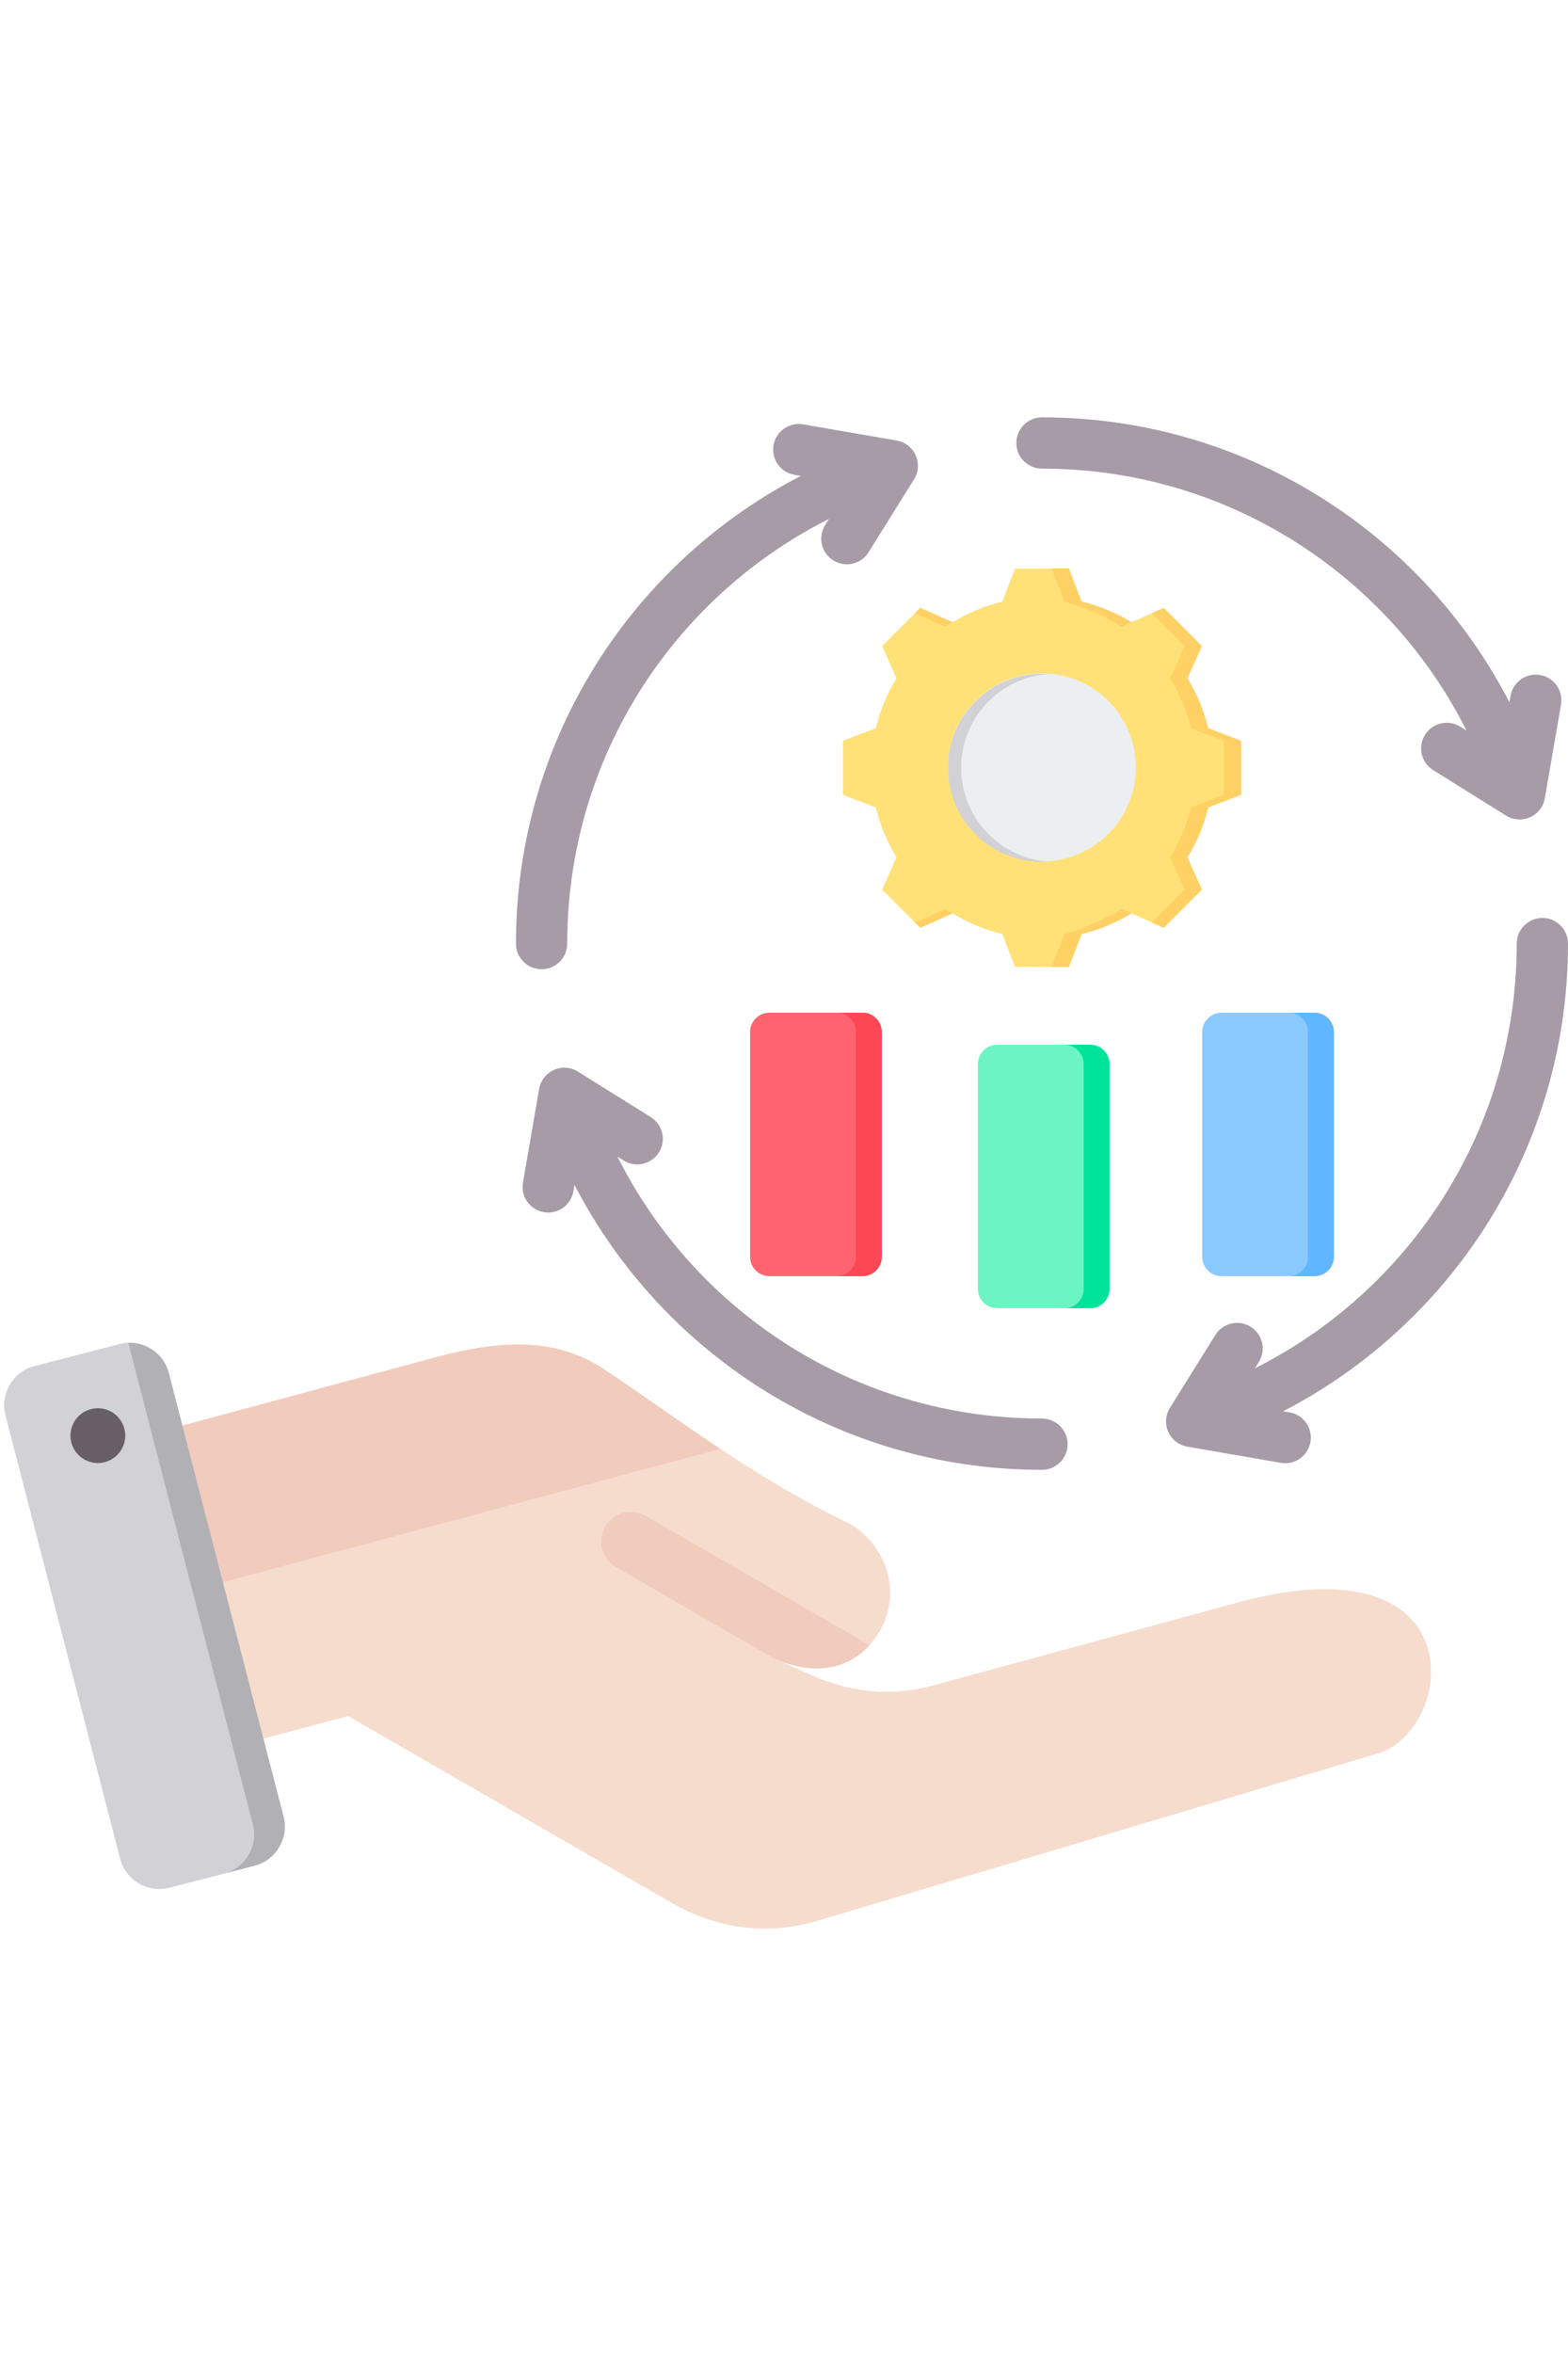 <svg xmlns="http://www.w3.org/2000/svg" xmlns:xlink="http://www.w3.org/1999/xlink" width="800" zoomAndPan="magnify" viewBox="0 0 600 900" height="1200" preserveAspectRatio="xMidYMid meet" version="1.0"><defs><clipPath id="ce983663a9"><path d="M 197 159.375 L 600 159.375 L 600 563 L 197 563 Z M 197 159.375 " clip-rule="nonzero"/></clipPath></defs><rect x="-60" width="720" fill="#ffffff" y="-90" height="1080" fill-opacity="1"/><rect x="-60" width="720" fill="#ffffff" y="-90" height="1080" fill-opacity="1"/><rect x="-60" width="720" fill="#ffffff" y="-90" height="1080" fill-opacity="1"/><path fill="#f6dccd" d="M 44.254 552.164 L 165.727 519.418 C 188.523 513.273 210.762 510.543 230.566 523.391 C 252.648 537.715 287.629 565.137 325.953 583.188 C 339.602 592.039 344.91 609.504 336.777 623.594 C 328.641 637.684 313.719 642.074 296.371 634.422 L 309.848 640.449 C 325.289 647.352 340.695 649.113 357.016 644.676 L 473.887 612.879 C 564.734 588.168 557.41 661.672 526.973 670.758 L 313.242 734.566 C 293.586 740.434 274.473 737.91 256.707 727.652 L 133.191 656.34 L 76.285 671.586 C 65.344 674.516 54.027 667.984 51.098 657.043 L 29.742 577.344 C 26.812 566.41 33.328 555.109 44.254 552.164 Z M 44.254 552.164 " fill-opacity="1" fill-rule="evenodd"/><path fill="#f1cbbc" d="M 332.691 629.246 C 324.129 638.723 311.125 640.93 296.371 634.422 C 276.117 622.816 255.93 611.074 235.715 599.402 C 230.297 596.277 228.441 589.352 231.57 583.938 C 234.695 578.523 241.621 576.668 247.035 579.793 Z M 332.691 629.246 " fill-opacity="1" fill-rule="evenodd"/><path fill="#f1cbbc" d="M 44.254 552.164 L 165.727 519.418 C 188.523 513.273 210.762 510.543 230.566 523.391 C 242.379 531.055 257.887 542.465 275.621 554.188 L 40.422 617.207 L 29.738 577.344 C 26.812 566.41 33.328 555.109 44.254 552.164 Z M 44.254 552.164 " fill-opacity="1" fill-rule="evenodd"/><path fill="#d1d1d6" d="M 64.582 525.133 L 108.492 694.824 C 110.617 703.027 105.641 711.477 97.434 713.602 L 64.77 722.055 C 56.562 724.176 48.113 719.203 45.988 710.996 L 2.082 541.305 C -0.043 533.102 4.934 524.652 13.141 522.527 L 45.805 514.074 C 54.012 511.949 62.461 516.926 64.582 525.133 Z M 64.582 525.133 " fill-opacity="1" fill-rule="evenodd"/><path fill="#b1b1b5" d="M 81.316 638.121 L 89.09 668.156 L 96.773 697.855 C 98.895 706.043 93.941 714.473 85.766 716.621 L 97.438 713.598 C 105.641 711.477 110.617 703.023 108.496 694.82 L 100.781 665.02 L 85.297 605.184 L 69.797 545.277 L 64.582 525.133 C 62.742 518.027 56.156 513.34 49.094 513.598 L 58.117 548.477 L 73.602 608.312 L 81.316 638.113 Z M 81.316 638.121 " fill-opacity="1" fill-rule="evenodd"/><path fill="#685e68" d="M 38.664 538.703 C 32.914 538.031 27.707 542.145 27.031 547.898 C 26.359 553.648 30.473 558.855 36.227 559.531 C 41.977 560.203 47.184 556.09 47.859 550.336 C 48.531 544.586 44.418 539.379 38.664 538.703 Z M 38.664 538.703 " fill-opacity="1" fill-rule="evenodd"/><g clip-path="url(#ce983663a9)"><path fill="#a79ba7" d="M 398.719 179.25 C 393.301 179.25 388.906 174.855 388.906 169.441 C 388.906 164.023 393.301 159.629 398.719 159.629 C 441.672 159.629 481.508 173.109 514.223 196.074 C 540.758 214.699 562.594 239.598 577.594 268.633 L 578.016 266.195 C 578.926 260.863 583.988 257.277 589.32 258.188 C 594.652 259.098 598.238 264.156 597.328 269.492 L 591.137 305.301 C 590.227 310.633 585.168 314.219 579.832 313.309 C 578.43 313.07 577.145 312.543 576.035 311.801 L 548.414 294.562 C 543.82 291.703 542.414 285.664 545.273 281.074 C 548.129 276.48 554.168 275.074 558.762 277.93 L 561.172 279.438 C 547.613 252.473 527.523 229.336 502.957 212.094 C 473.477 191.398 437.527 179.25 398.719 179.25 Z M 303.996 181.617 C 298.664 180.707 295.078 175.648 295.988 170.312 C 296.898 164.98 301.961 161.395 307.293 162.305 L 343.102 168.496 C 348.434 169.406 352.02 174.469 351.109 179.801 C 350.871 181.207 350.344 182.488 349.598 183.598 L 332.359 211.223 C 329.504 215.812 323.465 217.219 318.871 214.363 C 314.281 211.508 312.871 205.469 315.73 200.875 L 317.234 198.465 C 290.293 212.012 267.172 232.082 249.941 256.613 C 229.219 286.109 217.051 322.078 217.051 360.918 C 217.051 366.336 212.66 370.727 207.242 370.727 C 201.824 370.727 197.434 366.336 197.434 360.918 C 197.434 317.934 210.93 278.074 233.922 245.348 C 252.543 218.84 277.426 197.027 306.434 182.039 Z M 493.438 540.215 C 498.77 541.125 502.355 546.184 501.445 551.52 C 500.535 556.852 495.477 560.438 490.141 559.527 L 454.332 553.336 C 449 552.426 445.414 547.363 446.324 542.031 C 446.562 540.625 447.09 539.344 447.836 538.234 L 465.07 510.613 C 467.93 506.02 473.969 504.613 478.559 507.469 C 483.152 510.328 484.559 516.367 481.703 520.957 L 480.199 523.367 C 507.48 509.656 530.836 489.266 548.121 464.344 C 568.461 435.016 580.383 399.375 580.383 360.918 C 580.383 355.5 584.773 351.105 590.191 351.105 C 595.609 351.105 600 355.5 600 360.918 C 600 403.449 586.781 442.922 564.219 475.457 C 545.508 502.434 520.363 524.621 491.004 539.797 Z M 219.418 455.637 C 218.508 460.969 213.449 464.555 208.113 463.645 C 202.781 462.734 199.195 457.676 200.105 452.34 L 206.297 416.531 C 207.207 411.199 212.27 407.613 217.602 408.523 C 219.008 408.762 220.289 409.289 221.398 410.031 L 249.02 427.27 C 253.613 430.129 255.02 436.168 252.164 440.758 C 249.305 445.352 243.266 446.758 238.676 443.902 L 236.27 442.398 C 249.715 469.16 269.57 492.141 293.82 509.312 C 323.406 530.266 359.594 542.578 398.715 542.578 C 404.133 542.578 408.527 546.973 408.527 552.391 C 408.527 557.809 404.133 562.199 398.715 562.199 C 355.496 562.199 315.414 548.523 282.555 525.254 C 256.305 506.668 234.707 481.957 219.836 453.207 Z M 219.418 455.637 " fill-opacity="1" fill-rule="evenodd"/></g><path fill="#ffe177" d="M 335.156 308.852 C 336.754 315.578 339.422 322.004 343.047 327.891 L 337.555 340.262 L 352.137 354.844 L 364.504 349.348 C 370.391 352.977 376.82 355.641 383.547 357.242 L 388.406 369.863 L 409.027 369.863 L 413.887 357.238 C 420.613 355.637 427.039 352.973 432.926 349.348 L 445.297 354.84 L 459.879 340.262 L 454.387 327.891 C 458.012 322.004 460.68 315.578 462.281 308.848 L 474.902 303.988 L 474.902 283.371 L 462.277 278.512 C 460.676 271.781 458.008 265.359 454.383 259.473 L 459.879 247.102 L 445.297 232.52 L 432.93 238.012 C 427.039 234.387 420.613 231.719 413.883 230.117 L 409.027 217.496 L 388.406 217.496 L 383.547 230.117 C 376.816 231.719 370.391 234.387 364.504 238.012 L 352.133 232.52 L 337.551 247.102 L 343.047 259.473 C 339.422 265.359 336.754 271.785 335.152 278.512 L 322.527 283.371 L 322.527 303.992 Z M 335.156 308.852 " fill-opacity="1" fill-rule="evenodd"/><path fill="#ffd064" d="M 440.742 352.82 L 445.297 354.844 L 459.879 340.262 L 454.387 327.895 C 458.012 322.004 460.68 315.578 462.281 308.852 L 474.902 303.992 L 474.902 283.371 L 462.277 278.512 C 460.676 271.785 458.008 265.359 454.383 259.473 L 459.879 247.102 L 445.297 232.52 L 440.742 234.543 L 453.301 247.102 L 447.805 259.473 C 451.43 265.359 454.098 271.785 455.699 278.512 L 468.324 283.371 L 468.324 303.992 L 455.699 308.852 C 454.102 315.578 451.434 322.004 447.805 327.895 L 453.301 340.262 Z M 402.449 369.867 L 409.027 369.867 L 413.887 357.242 C 420.613 355.641 427.039 352.973 432.926 349.348 L 429.195 347.691 C 423.309 351.316 414.035 355.641 407.309 357.242 Z M 432.93 238.012 C 427.043 234.383 420.613 231.719 413.887 230.117 L 409.027 217.492 L 402.449 217.492 L 407.309 230.117 C 414.035 231.719 423.312 236.039 429.199 239.668 Z M 364.508 238.012 L 352.137 232.516 L 350.113 234.539 L 361.656 239.668 C 362.594 239.09 363.543 238.539 364.508 238.012 Z M 350.113 352.82 L 352.137 354.844 L 364.504 349.348 C 363.539 348.82 362.59 348.27 361.652 347.691 Z M 350.113 352.82 " fill-opacity="1" fill-rule="evenodd"/><path fill="#eceff1" d="M 408.27 258.867 C 409.402 259.184 410.52 259.551 411.617 259.977 C 412.719 260.402 413.793 260.879 414.844 261.406 C 415.898 261.938 416.922 262.516 417.914 263.148 C 418.91 263.777 419.871 264.457 420.801 265.18 C 421.73 265.906 422.621 266.672 423.473 267.484 C 424.324 268.297 425.137 269.152 425.906 270.043 C 426.676 270.934 427.398 271.863 428.074 272.824 C 428.754 273.789 429.383 274.781 429.965 275.809 C 430.543 276.832 431.074 277.883 431.551 278.961 C 432.027 280.035 432.449 281.133 432.82 282.254 C 433.188 283.371 433.504 284.504 433.762 285.656 C 434.02 286.805 434.219 287.965 434.363 289.133 C 434.508 290.301 434.594 291.473 434.621 292.652 C 434.648 293.828 434.621 295.004 434.535 296.18 C 434.449 297.355 434.305 298.523 434.102 299.684 C 433.898 300.844 433.641 301.992 433.328 303.125 C 433.012 304.262 432.645 305.379 432.219 306.477 C 431.797 307.574 431.32 308.652 430.789 309.703 C 430.258 310.754 429.68 311.777 429.051 312.773 C 428.418 313.77 427.742 314.73 427.016 315.66 C 426.293 316.586 425.523 317.477 424.711 318.332 C 423.898 319.184 423.047 319.996 422.152 320.766 C 421.262 321.531 420.336 322.258 419.371 322.934 C 418.406 323.613 417.414 324.242 416.391 324.82 C 415.363 325.402 414.312 325.93 413.238 326.41 C 412.16 326.887 411.062 327.309 409.941 327.68 C 408.824 328.047 407.691 328.359 406.543 328.617 C 405.391 328.875 404.234 329.078 403.062 329.223 C 401.895 329.363 400.723 329.453 399.543 329.48 C 398.367 329.508 397.191 329.48 396.016 329.395 C 394.84 329.305 393.676 329.16 392.516 328.961 C 391.352 328.758 390.207 328.5 389.07 328.188 C 387.934 327.871 386.816 327.504 385.719 327.078 C 384.621 326.652 383.547 326.176 382.492 325.648 C 381.441 325.117 380.418 324.539 379.422 323.906 C 378.43 323.277 377.465 322.598 376.539 321.875 C 375.609 321.148 374.719 320.383 373.867 319.57 C 373.012 318.758 372.203 317.906 371.434 317.012 C 370.664 316.121 369.941 315.191 369.262 314.23 C 368.582 313.266 367.953 312.273 367.375 311.246 C 366.793 310.223 366.266 309.172 365.789 308.094 C 365.312 307.02 364.887 305.922 364.52 304.801 C 364.148 303.684 363.836 302.551 363.578 301.398 C 363.32 300.25 363.121 299.09 362.977 297.922 C 362.832 296.754 362.746 295.582 362.715 294.402 C 362.688 293.227 362.719 292.051 362.805 290.875 C 362.891 289.699 363.035 288.531 363.238 287.371 C 363.438 286.211 363.695 285.062 364.012 283.93 C 364.324 282.793 364.695 281.676 365.117 280.578 C 365.543 279.48 366.02 278.402 366.551 277.352 C 367.078 276.301 367.66 275.277 368.289 274.281 C 368.918 273.285 369.598 272.324 370.32 271.395 C 371.047 270.469 371.816 269.578 372.629 268.723 C 373.441 267.871 374.293 267.059 375.184 266.293 C 376.078 265.523 377.004 264.797 377.969 264.121 C 378.93 263.441 379.926 262.812 380.949 262.234 C 381.973 261.652 383.023 261.125 384.102 260.648 C 385.18 260.168 386.277 259.746 387.395 259.379 C 388.512 259.008 389.648 258.695 390.797 258.438 C 391.945 258.18 393.105 257.977 394.273 257.832 C 395.441 257.691 396.617 257.605 397.793 257.574 C 398.973 257.547 400.148 257.574 401.32 257.664 C 402.496 257.75 403.664 257.895 404.824 258.094 C 405.984 258.297 407.133 258.555 408.27 258.867 Z M 408.27 258.867 " fill-opacity="1" fill-rule="nonzero"/><path fill="#d1d1d6" d="M 362.754 293.68 C 362.754 273.816 378.852 257.715 398.719 257.715 C 399.566 257.715 400.402 257.75 401.234 257.805 C 382.547 259.098 367.793 274.664 367.793 293.68 C 367.793 312.695 382.547 328.262 401.234 329.555 C 400.402 329.609 399.566 329.645 398.719 329.645 C 378.852 329.645 362.754 313.543 362.754 293.68 Z M 362.754 293.68 " fill-opacity="1" fill-rule="evenodd"/><path fill="#fe646f" d="M 294.391 387.355 L 330.047 387.355 C 334.094 387.355 337.402 390.664 337.402 394.711 L 337.402 480.75 C 337.402 484.797 334.094 488.105 330.047 488.105 L 294.391 488.105 C 290.344 488.105 287.031 484.797 287.031 480.75 L 287.031 394.711 C 287.031 390.664 290.344 387.355 294.391 387.355 Z M 294.391 387.355 " fill-opacity="1" fill-rule="evenodd"/><path fill="#fd4755" d="M 320.148 387.355 L 330.047 387.355 C 334.094 387.355 337.402 390.664 337.402 394.711 L 337.402 480.75 C 337.402 484.797 334.094 488.105 330.047 488.105 L 320.148 488.105 C 324.195 488.105 327.504 484.797 327.504 480.75 L 327.504 394.711 C 327.504 390.664 324.195 387.355 320.148 387.355 Z M 320.148 387.355 " fill-opacity="1" fill-rule="evenodd"/><path fill="#6cf5c2" d="M 417.203 399.617 L 381.547 399.617 C 377.504 399.617 374.191 402.926 374.191 406.973 L 374.191 493.012 C 374.191 497.059 377.504 500.367 381.547 500.367 L 417.203 500.367 C 421.25 500.367 424.562 497.059 424.562 493.012 L 424.562 406.973 C 424.562 402.926 421.25 399.617 417.203 399.617 Z M 417.203 399.617 " fill-opacity="1" fill-rule="evenodd"/><path fill="#00e499" d="M 407.309 399.617 L 417.203 399.617 C 421.25 399.617 424.562 402.926 424.562 406.973 L 424.562 493.012 C 424.562 497.059 421.25 500.367 417.203 500.367 L 407.309 500.367 C 411.355 500.367 414.664 497.059 414.664 493.012 L 414.664 406.973 C 414.664 402.926 411.355 399.617 407.309 399.617 Z M 407.309 399.617 " fill-opacity="1" fill-rule="evenodd"/><path fill="#8ac9fe" d="M 503.043 387.355 L 467.387 387.355 C 463.34 387.355 460.031 390.664 460.031 394.711 L 460.031 480.75 C 460.031 484.797 463.34 488.105 467.387 488.105 L 503.043 488.105 C 507.09 488.105 510.402 484.797 510.402 480.75 L 510.402 394.711 C 510.402 390.664 507.09 387.355 503.043 387.355 Z M 503.043 387.355 " fill-opacity="1" fill-rule="evenodd"/><path fill="#60b7ff" d="M 493.148 387.355 L 503.043 387.355 C 507.09 387.355 510.402 390.664 510.402 394.711 L 510.402 480.75 C 510.402 484.797 507.09 488.105 503.043 488.105 L 493.148 488.105 C 497.195 488.105 500.504 484.797 500.504 480.75 L 500.504 394.711 C 500.504 390.664 497.195 387.355 493.148 387.355 Z M 493.148 387.355 " fill-opacity="1" fill-rule="evenodd"/></svg>